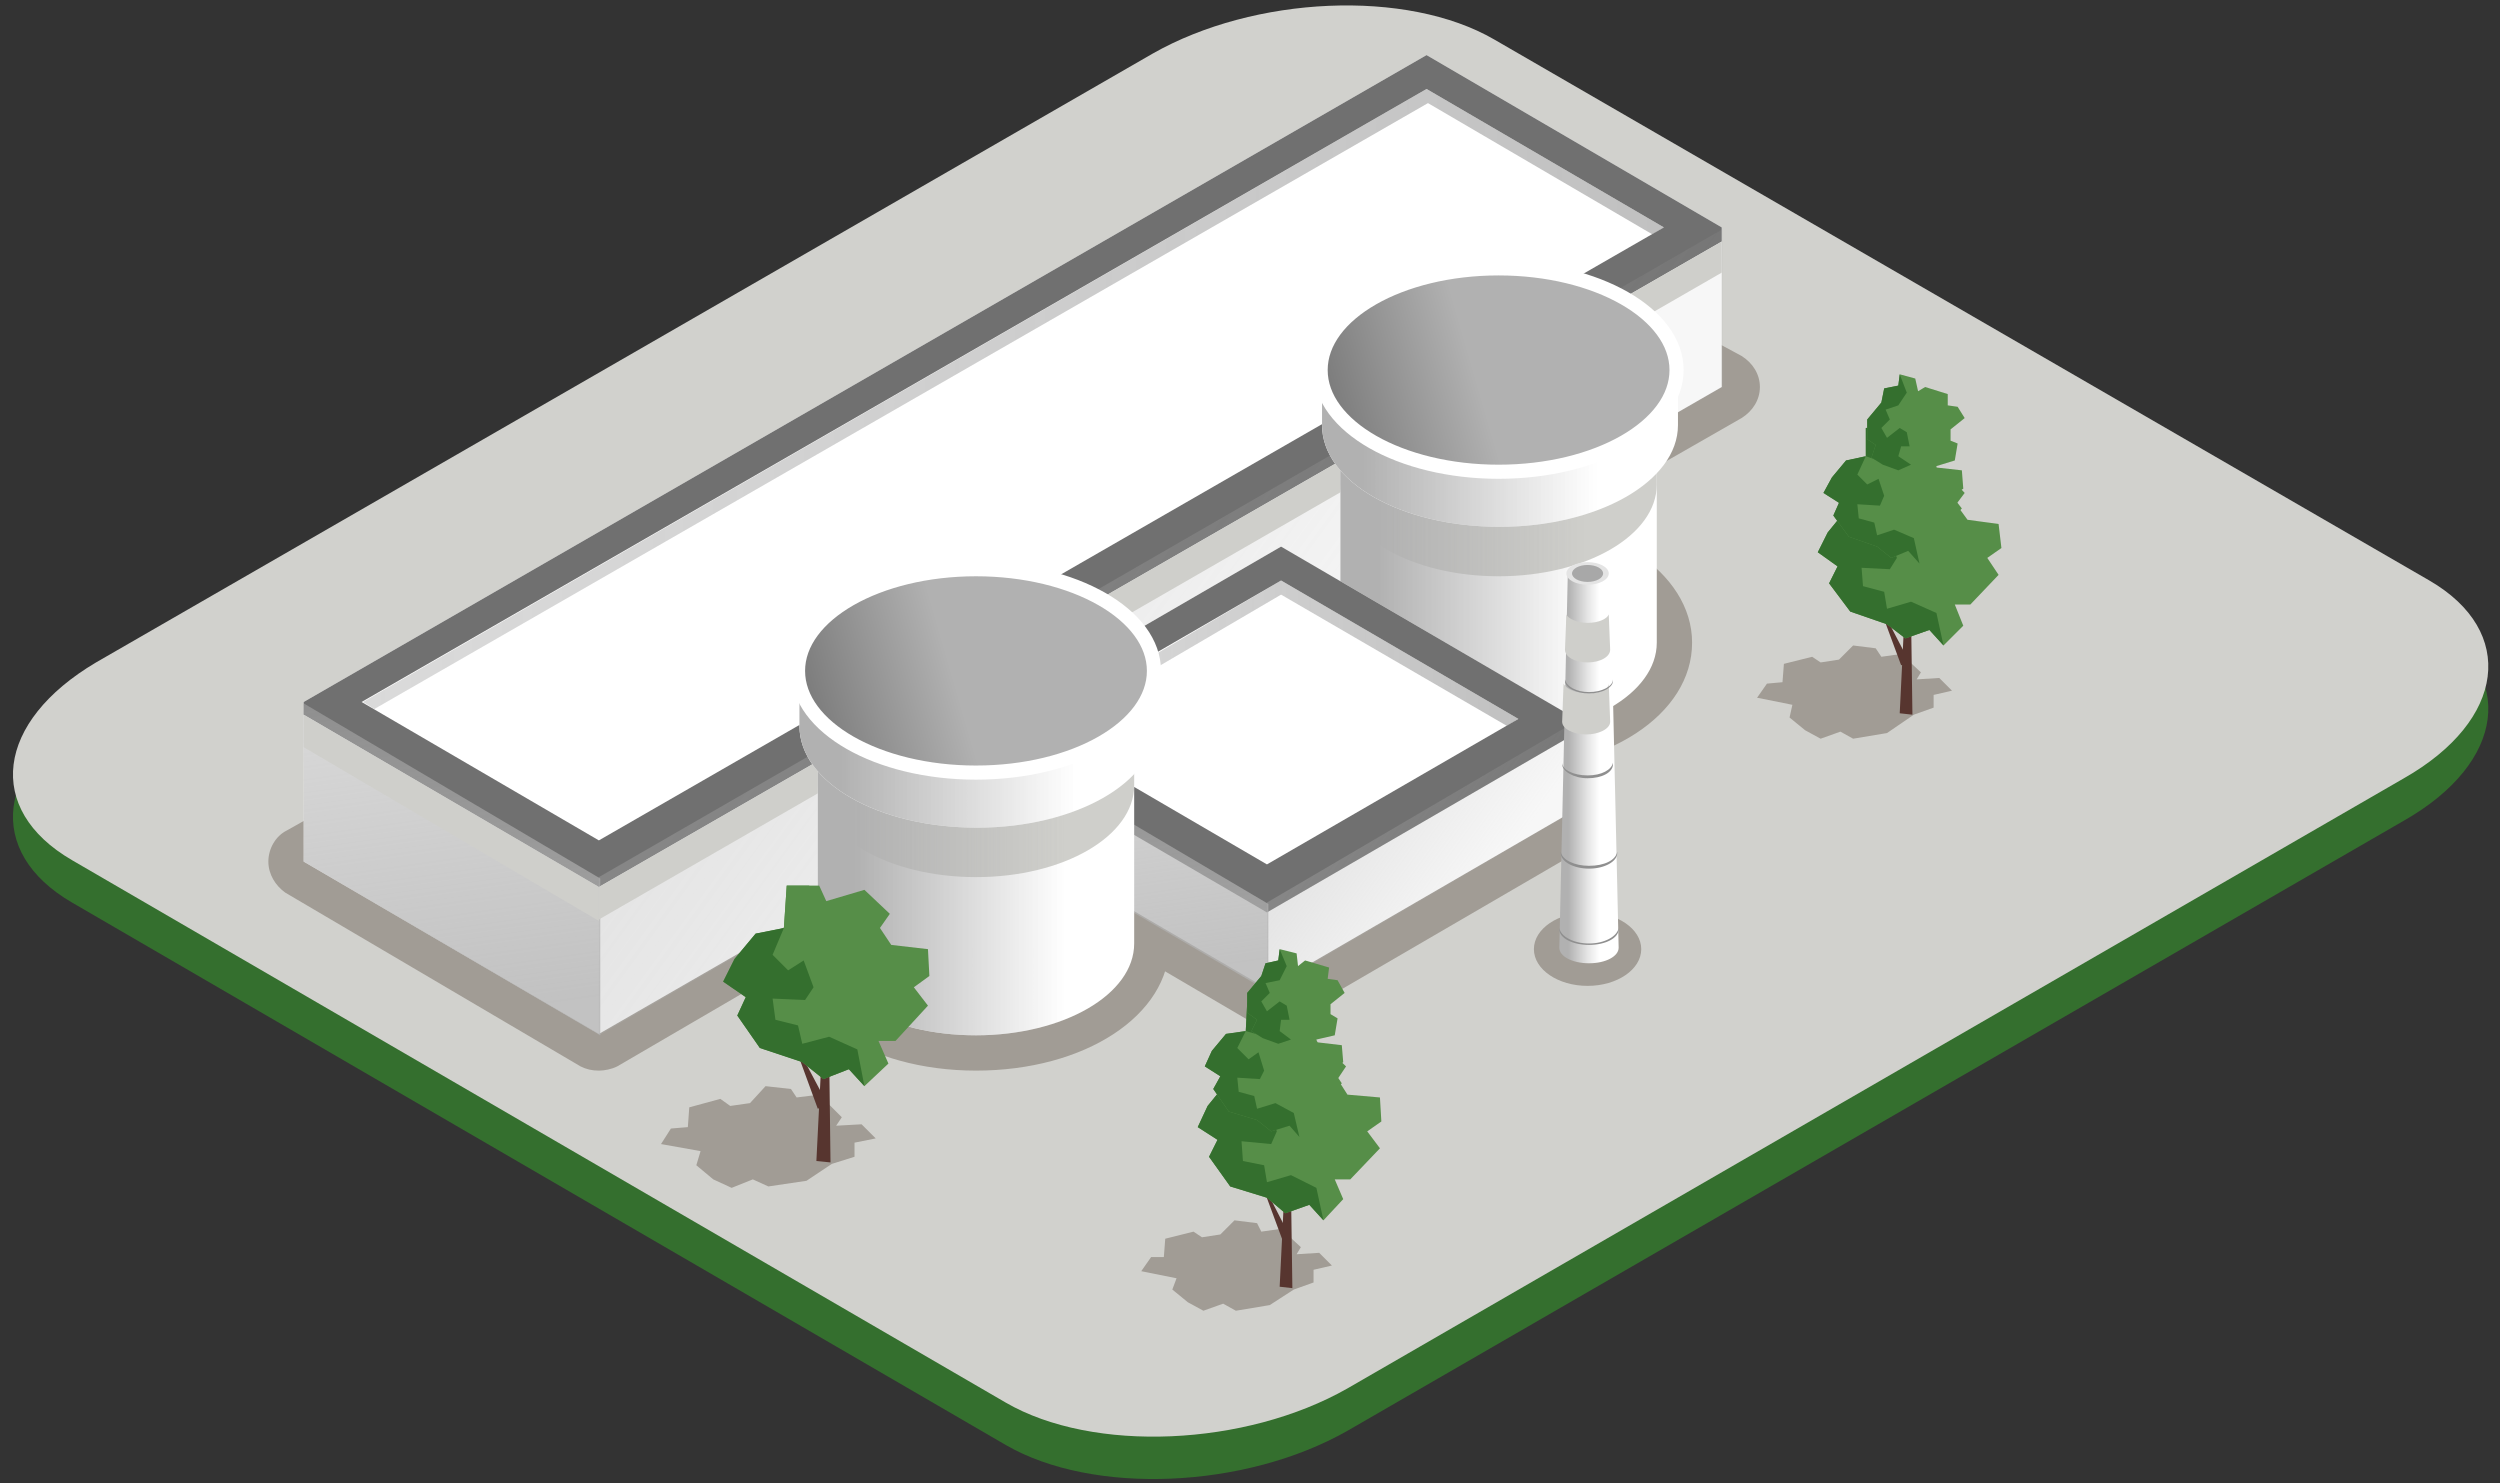 <?xml version="1.0" encoding="utf-8"?>
<!-- Generator: Adobe Illustrator 21.1.0, SVG Export Plug-In . SVG Version: 6.00 Build 0)  -->
<svg version="1.1" id="Слой_1" xmlns="http://www.w3.org/2000/svg" xmlns:xlink="http://www.w3.org/1999/xlink" x="0px" y="0px"
	 viewBox="0 0 177 105" style="enable-background:new 0 0 177 105;" xml:space="preserve">
<rect x="0" y="0" width="177" height="105" fill="#333333" stroke="none"/>
<style type="text/css">
	.st0{fill:#346F2E;}
	.st1{fill:#D1D1CD;}
	.st2{fill:#A19C95;}
	.st3{fill:#57352F;}
	.st4{fill:#568E48;}
	.st5{fill:#FFFFFF;}
	.st6{fill:#707070;}
	.st7{fill:url(#SVGID_1_);}
	.st8{fill:url(#SVGID_2_);}
	.st9{fill:url(#SVGID_3_);}
	.st10{fill:#CFCFCB;}
	.st11{fill:url(#SVGID_4_);}
	.st12{fill:url(#SVGID_5_);stroke:#FFFFFF;stroke-miterlimit:10;}
	.st13{fill:url(#SVGID_6_);}
	.st14{fill:url(#SVGID_7_);stroke:#FFFFFF;stroke-miterlimit:10;}
	.st15{fill:url(#SVGID_8_);}
	.st16{fill:url(#SVGID_9_);}
	.st17{fill:url(#SVGID_10_);}
	.st18{fill:url(#SVGID_11_);}
	.st19{fill:url(#SVGID_12_);stroke:#FFFFFF;stroke-miterlimit:10;}
	.st20{fill:url(#SVGID_13_);}
	.st21{fill:url(#SVGID_14_);stroke:#FFFFFF;stroke-miterlimit:10;}
	.st22{fill:url(#SVGID_15_);}
	.st23{fill:#E4E4E4;}
	.st24{fill:#A8A8A8;}
	.st25{fill:#8F8F8F;}
</style>
<g>
	<g>
		<path class="st0" d="M170.2,58.1l-74.8,43.2c-7.2,4.1-18,4.6-24.2,1L5.1,63.9c-6.2-3.6-5.4-9.8,1.7-14L81.6,6.8
			c7.2-4.1,18-4.6,24.2-1L172,44.1C178.2,47.7,177.4,54,170.2,58.1z"/>
		<path class="st1" d="M170.2,55.1L95.4,98.3c-7.2,4.1-18,4.6-24.2,1L5.1,60.9c-6.2-3.6-5.4-9.8,1.7-14L81.6,3.8
			c7.2-4.1,18-4.6,24.2-1L172,41.1C178.2,44.7,177.4,51,170.2,55.1z"/>
	</g>
	<g>
		<g>
			<path class="st2" d="M135.5,50.6l1.4-0.5l0-0.9l1.3-0.3l-0.9-0.9l-1.6,0.1l0.3-0.5l-1.4-1.3l-1.4,0.2l-0.4-0.6l-1.6-0.2l-1,1
				l-1.3,0.2l-0.6-0.4l-2,0.5l-0.1,1.3l-1.1,0.1l-0.7,1l2.5,0.5l-0.2,0.9l1.1,0.9l1.1,0.6l1.4-0.5l0.9,0.5l2.4-0.4L135.5,50.6z"/>
			<g>
				<polygon class="st3" points="134.5,50.5 135.2,36.2 135.4,50.6 				"/>
				<polygon class="st3" points="134.6,47.1 132.9,42.5 135.2,46.9 				"/>
				<polygon class="st4" points="131,43.3 129.5,41.3 130.1,40.1 128.7,39.1 129.4,37.7 130.7,36.1 132.5,35.7 132.6,33.1 
					134.7,33.1 135.2,34.1 137.6,33.3 139.1,34.9 138.5,35.7 139.3,36.8 141.5,37.1 141.7,38.8 140.7,39.5 141.5,40.7 139.5,42.8 
					138.4,42.8 139,44.3 137.6,45.7 136.6,44.6 134.9,45.2 133.6,44.2 				"/>
				<g>
					<polygon class="st4" points="134.8,35.1 133.7,34.1 134.1,33.1 132.6,33.1 132.5,35.7 134.4,36.3 					"/>
					<polygon class="st0" points="135.3,42.6 133.6,43.1 133.4,41.9 131.9,41.5 131.8,40.2 133.8,40.3 134.3,39.5 133.7,37.8 
						132.8,38.4 131.8,37.4 132.5,35.7 130.7,36.1 129.4,37.7 128.7,39.1 130.1,40.1 129.5,41.3 131,43.3 133.6,44.2 134.9,45.2 
						136.6,44.6 137.6,45.7 137.1,43.4 					"/>
				</g>
			</g>
		</g>
		<g>
			<g>
				<polygon class="st4" points="130.9,38 129.8,36.5 130.2,35.6 129.1,34.9 129.7,33.8 130.7,32.6 132.1,32.3 132.1,30.3 
					133.7,30.3 134.1,31 135.9,30.5 137,31.7 136.6,32.3 137.1,33.1 138.9,33.3 139,34.6 138.2,35.1 138.9,36 137.3,37.7 
					136.5,37.7 137,38.8 135.9,39.9 135.1,39 133.9,39.5 132.9,38.7 				"/>
				<g>
					<polyline class="st0" points="132.1,32.3 133.5,32.8 133.8,31.9 133,31 133.2,30.3 132.1,30.3 					"/>
					<polygon class="st0" points="134.1,37.5 132.9,37.9 132.7,37 131.6,36.7 131.5,35.7 133.1,35.8 133.4,35.1 133,33.9 
						132.2,34.3 131.5,33.6 132.1,32.3 130.7,32.6 129.7,33.8 129.1,34.9 130.2,35.6 129.8,36.5 130.9,38 132.9,38.7 133.9,39.5 
						135.1,39 135.9,39.9 135.5,38.1 					"/>
				</g>
			</g>
		</g>
		<g>
			<g>
				<polygon class="st4" points="132.2,29.7 132.2,31.1 132.8,31.5 132.5,32.4 133.3,32.9 134.4,33.3 135.3,32.9 136.2,34.2 
					137.1,33.6 137.1,33 138.4,32.6 138.6,31.4 138.1,31.2 138.1,30.4 139.1,29.6 138.6,28.8 137.9,28.7 137.9,27.9 136.3,27.4 
					135.8,27.7 135.6,26.8 134.5,26.5 134.4,27.3 133.4,27.5 133.2,28.5 				"/>
				<g>
					<polygon class="st0" points="134.4,28.7 133.5,29 133.8,29.7 133.2,30.3 133.6,31 134.5,30.3 135,30.6 135.2,31.6 134.6,31.6 
						134.4,32.3 135.3,32.9 134.4,33.3 133.3,32.9 132.5,32.4 132.8,31.5 132.2,31.1 132.2,29.7 133.2,28.5 133.4,27.5 134.4,27.3 
						134.5,26.5 135,27.8 					"/>
				</g>
			</g>
		</g>
	</g>
	<g>
		<g>
			<g>
				<path class="st2" d="M42.4,74.5c-0.2,0-0.4-0.1-0.6-0.2L20.9,62.1c-0.4-0.2-0.6-0.6-0.6-1.1c0-0.4,0.2-0.9,0.6-1.1l79.8-44.7
					c0.2-0.1,0.4-0.2,0.6-0.2c0.2,0,0.4,0.1,0.6,0.2l20.7,11.2c0.4,0.2,0.6,0.6,0.7,1.1s-0.2,0.9-0.6,1.1L93.1,45.4l19.2,10.8
					c0.4,0.2,0.6,0.6,0.6,1.1c0,0.4-0.2,0.9-0.6,1.1l-22,12.8c-0.2,0.1-0.4,0.2-0.6,0.2c-0.2,0-0.4-0.1-0.6-0.2L68.8,59.3L43,74.3
					C42.8,74.5,42.6,74.5,42.4,74.5z"/>
				<path class="st2" d="M101.3,16.2L122,27.4l-31.4,18l21.1,11.9l-22,12.8L68.8,57.9L42.4,73.3L21.5,61L101.3,16.2 M101.3,13.7
					c-0.4,0-0.8,0.1-1.2,0.3L20.3,58.8C19.5,59.2,19,60.1,19,61c0,0.9,0.5,1.7,1.2,2.2l20.9,12.3c0.4,0.2,0.8,0.3,1.3,0.3
					c0.4,0,0.9-0.1,1.3-0.3l25.2-14.7l19.6,11.5c0.4,0.2,0.8,0.3,1.3,0.3c0.4,0,0.9-0.1,1.3-0.3l22-12.8c0.8-0.5,1.2-1.3,1.2-2.2
					c0-0.9-0.5-1.7-1.3-2.2l-17.3-9.7l27.6-15.8c0.8-0.5,1.3-1.3,1.3-2.2c0-0.9-0.5-1.7-1.3-2.2L102.5,14
					C102.2,13.8,101.8,13.7,101.3,13.7L101.3,13.7z"/>
			</g>
			<g>
				<g>
					<path class="st2" d="M106.1,53.3c-7,0-12.5-3.4-12.5-7.7c0-4.3,5.5-7.7,12.5-7.7c7,0,12.5,3.4,12.5,7.7
						C118.6,49.9,113.1,53.3,106.1,53.3z"/>
					<path class="st2" d="M106.1,39c6.2,0,11.2,2.9,11.2,6.5c0,3.6-5,6.5-11.2,6.5c-6.2,0-11.2-2.9-11.2-6.5
						C94.9,41.9,99.9,39,106.1,39 M106.1,36.5C106.1,36.5,106.1,36.5,106.1,36.5c-7.7,0-13.7,3.9-13.7,9c0,5,6,9,13.7,9
						c7.7,0,13.7-3.9,13.7-9C119.8,40.5,113.8,36.5,106.1,36.5L106.1,36.5z"/>
				</g>
				<g>
					<path class="st2" d="M69.1,74.5c-7,0-12.5-3.4-12.5-7.7c0-4.3,5.5-7.7,12.5-7.7s12.5,3.4,12.5,7.7
						C81.6,71.1,76.1,74.5,69.1,74.5z"/>
					<path class="st2" d="M69.1,60.3c6.2,0,11.2,2.9,11.2,6.5c0,3.6-5,6.5-11.2,6.5c-6.2,0-11.2-2.9-11.2-6.5
						C57.9,63.2,62.9,60.3,69.1,60.3 M69.1,57.8C69.1,57.8,69.1,57.8,69.1,57.8c-7.7,0-13.7,3.9-13.7,9c0,5,6,9,13.7,9
						c7.7,0,13.7-3.9,13.7-9C82.9,61.8,76.8,57.8,69.1,57.8L69.1,57.8z"/>
				</g>
			</g>
		</g>
		<g>
			<g>
				<g>
					<g>
						<g>
							<polygon class="st5" points="121.9,16.1 101,3.9 21.5,49.7 21.5,61 42.4,73.2 121.9,27.4 							"/>
							<polygon class="st6" points="121.9,16.1 101,3.9 21.5,49.7 21.5,50.6 42.4,62.8 121.9,17.1 							"/>
							<polygon class="st5" points="25.6,49.7 101,6.3 117.8,16.1 42.4,59.5 							"/>
							
								<linearGradient id="SVGID_1_" gradientUnits="userSpaceOnUse" x1="5877.462" y1="28.27" x2="6040.543" y2="28.27" gradientTransform="matrix(1 0 0 1 -5856.885 0)">
								<stop  offset="0" style="stop-color:#898989;stop-opacity:0.3"/>
								<stop  offset="0.361" style="stop-color:#818181;stop-opacity:0.408"/>
								<stop  offset="1" style="stop-color:#767676;stop-opacity:0.6"/>
							</linearGradient>
							<polygon class="st7" points="26.5,50.2 101.1,7.3 117,16.6 117.8,16.1 101,6.3 25.7,49.7 							"/>
						</g>
						
							<linearGradient id="SVGID_2_" gradientUnits="userSpaceOnUse" x1="5890.39" y1="71.929" x2="5885.432" y2="36.912" gradientTransform="matrix(1 0 0 1 -5856.885 0)">
							<stop  offset="0" style="stop-color:#B1B1B1;stop-opacity:0.79"/>
							<stop  offset="1" style="stop-color:#B1B1B1;stop-opacity:0.335"/>
						</linearGradient>
						<path class="st8" d="M21.5,61V49.8l21,12.4v11.1"/>
						
							<linearGradient id="SVGID_3_" gradientUnits="userSpaceOnUse" x1="-5294.439" y1="32.947" x2="-5323.365" y2="54.046" gradientTransform="matrix(-1 0 0 1 -5228.412 0)">
							<stop  offset="0" style="stop-color:#B1B1B1;stop-opacity:0.335"/>
							<stop  offset="7.406294e-02" style="stop-color:#B1B1B1;stop-opacity:0.318"/>
							<stop  offset="1" style="stop-color:#B1B1B1;stop-opacity:0.1"/>
						</linearGradient>
						<polygon class="st9" points="122,16.2 122,27.4 42.4,73.3 42.4,62.1 						"/>
					</g>
				</g>
				<polygon class="st10" points="42.4,65.2 21.5,52.9 21.5,50.6 42.4,62.8 				"/>
				<polygon class="st10" points="42.4,65.1 121.9,19.3 121.9,17.1 42.4,62.8 				"/>
			</g>
			<g>
				<g>
					<g>
						<g>
							<path class="st5" d="M94.9,29.5v16c0,3.6,5,6.5,11.2,6.5c6.2,0,11.2-2.9,11.2-6.5v-16H94.9z"/>
							<g>
								<path class="st10" d="M94.9,34.3c0,3.6,5,6.5,11.2,6.5c6.2,0,11.2-2.9,11.2-6.5v-4.8H94.9V34.3z"/>
							</g>
							
								<linearGradient id="SVGID_4_" gradientUnits="userSpaceOnUse" x1="56.843" y1="40.745" x2="79.288" y2="40.745" gradientTransform="matrix(1 0 0 1 38.055 0)">
								<stop  offset="0.117" style="stop-color:#B1B1B1"/>
								<stop  offset="0.166" style="stop-color:#B1B1B1;stop-opacity:0.926"/>
								<stop  offset="0.78" style="stop-color:#B1B1B1;stop-opacity:0"/>
							</linearGradient>
							<path class="st11" d="M94.9,29.5v16c0,3.6,5,6.5,11.2,6.5c6.2,0,11.2-2.9,11.2-6.5v-16H94.9z"/>
							<ellipse class="st5" cx="106.1" cy="29.5" rx="11.2" ry="6.5"/>
							
								<linearGradient id="SVGID_5_" gradientUnits="userSpaceOnUse" x1="77.587" y1="26.733" x2="55.732" y2="33.055" gradientTransform="matrix(1 0 0 1 38.055 0)">
								<stop  offset="0.502" style="stop-color:#B1B1B1"/>
								<stop  offset="1" style="stop-color:#707070"/>
							</linearGradient>
							<ellipse class="st12" cx="106.1" cy="29.5" rx="11.2" ry="6.5"/>
						</g>
					</g>
				</g>
				<g>
					<path class="st5" d="M93.6,26.2v3.9c0,4,5.6,7.2,12.6,7.2c6.9,0,12.6-3.2,12.6-7.2v-3.9H93.6z"/>
					
						<linearGradient id="SVGID_6_" gradientUnits="userSpaceOnUse" x1="55.512" y1="31.842" x2="80.62" y2="31.842" gradientTransform="matrix(1 0 0 1 38.055 0)">
						<stop  offset="0.117" style="stop-color:#B1B1B1"/>
						<stop  offset="0.166" style="stop-color:#B1B1B1;stop-opacity:0.926"/>
						<stop  offset="0.78" style="stop-color:#B1B1B1;stop-opacity:0"/>
					</linearGradient>
					<path class="st13" d="M93.6,26.2v3.9c0,4,5.6,7.2,12.6,7.2c6.9,0,12.6-3.2,12.6-7.2v-3.9H93.6z"/>
					
						<linearGradient id="SVGID_7_" gradientUnits="userSpaceOnUse" x1="78.717" y1="23.165" x2="54.268" y2="30.237" gradientTransform="matrix(1 0 0 1 38.055 0)">
						<stop  offset="0.502" style="stop-color:#B1B1B1"/>
						<stop  offset="1" style="stop-color:#707070"/>
					</linearGradient>
					<ellipse class="st14" cx="106.1" cy="26.2" rx="12.6" ry="7.2"/>
				</g>
			</g>
			<g>
				<g>
					<g>
						<g>
							<polygon class="st5" points="111.6,50.9 90.7,38.7 68.8,51.4 68.8,57.8 89.7,70 111.6,57.3 							"/>
							<polygon class="st6" points="111.6,50.9 90.7,38.7 68.8,51.4 68.8,52.4 89.7,64.6 111.6,51.9 							"/>
							<polygon class="st5" points="72.9,51.4 90.7,41.1 107.5,50.9 89.7,61.2 							"/>
							
								<linearGradient id="SVGID_8_" gradientUnits="userSpaceOnUse" x1="5793.969" y1="46.537" x2="5854.98" y2="46.537" gradientTransform="matrix(1 0 0 1 -5722.885 0)">
								<stop  offset="0" style="stop-color:#898989;stop-opacity:0.3"/>
								<stop  offset="0.361" style="stop-color:#818181;stop-opacity:0.408"/>
								<stop  offset="1" style="stop-color:#767676;stop-opacity:0.6"/>
							</linearGradient>
							<polygon class="st15" points="73.8,52 90.7,42.1 106.7,51.4 107.5,50.9 90.7,41.1 73,51.5 							"/>
						</g>
						
							<linearGradient id="SVGID_9_" gradientUnits="userSpaceOnUse" x1="5803.414" y1="69.294" x2="5799.374" y2="40.768" gradientTransform="matrix(1 0 0 1 -5722.885 0)">
							<stop  offset="0" style="stop-color:#B1B1B1;stop-opacity:0.79"/>
							<stop  offset="1" style="stop-color:#B1B1B1;stop-opacity:0.335"/>
						</linearGradient>
						<path class="st16" d="M68.8,57.9v-6.3l21,12.4v6.2"/>
						
							<linearGradient id="SVGID_10_" gradientUnits="userSpaceOnUse" x1="-5189.986" y1="56.836" x2="-5199.144" y2="63.516" gradientTransform="matrix(-1 0 0 1 -5094.413 0)">
							<stop  offset="0" style="stop-color:#B1B1B1;stop-opacity:0.335"/>
							<stop  offset="7.406294e-02" style="stop-color:#B1B1B1;stop-opacity:0.318"/>
							<stop  offset="1" style="stop-color:#B1B1B1;stop-opacity:0.1"/>
						</linearGradient>
						<path class="st17" d="M89.7,70.1v-6.2l22-12.9v6.3"/>
					</g>
				</g>
			</g>
			<g>
				<g>
					<g>
						<g>
							<path class="st5" d="M57.9,50.8v16c0,3.6,5,6.5,11.2,6.5c6.2,0,11.2-2.9,11.2-6.5v-16H57.9z"/>
							<g>
								<path class="st10" d="M57.9,55.6c0,3.6,5,6.5,11.2,6.5c6.2,0,11.2-2.9,11.2-6.5v-4.8H57.9V55.6z"/>
							</g>
							
								<linearGradient id="SVGID_11_" gradientUnits="userSpaceOnUse" x1="93.831" y1="62.014" x2="116.275" y2="62.014" gradientTransform="matrix(1 0 0 1 -35.919 0)">
								<stop  offset="0.117" style="stop-color:#B1B1B1"/>
								<stop  offset="0.166" style="stop-color:#B1B1B1;stop-opacity:0.926"/>
								<stop  offset="0.78" style="stop-color:#B1B1B1;stop-opacity:0"/>
							</linearGradient>
							<path class="st18" d="M57.9,50.8v16c0,3.6,5,6.5,11.2,6.5c6.2,0,11.2-2.9,11.2-6.5v-16H57.9z"/>
							<ellipse class="st5" cx="69.1" cy="50.8" rx="11.2" ry="6.5"/>
							
								<linearGradient id="SVGID_12_" gradientUnits="userSpaceOnUse" x1="114.575" y1="48.001" x2="92.719" y2="54.323" gradientTransform="matrix(1 0 0 1 -35.919 0)">
								<stop  offset="0.502" style="stop-color:#B1B1B1"/>
								<stop  offset="1" style="stop-color:#707070"/>
							</linearGradient>
							<ellipse class="st19" cx="69.1" cy="50.8" rx="11.2" ry="6.5"/>
						</g>
					</g>
				</g>
				<g>
					<path class="st5" d="M56.6,47.5v3.9c0,4,5.6,7.2,12.6,7.2c6.9,0,12.6-3.2,12.6-7.2v-3.9H56.6z"/>
					
						<linearGradient id="SVGID_13_" gradientUnits="userSpaceOnUse" x1="92.499" y1="53.111" x2="117.607" y2="53.111" gradientTransform="matrix(1 0 0 1 -35.919 0)">
						<stop  offset="0.117" style="stop-color:#B1B1B1"/>
						<stop  offset="0.166" style="stop-color:#B1B1B1;stop-opacity:0.926"/>
						<stop  offset="0.78" style="stop-color:#B1B1B1;stop-opacity:0"/>
					</linearGradient>
					<path class="st20" d="M56.6,47.5v3.9c0,4,5.6,7.2,12.6,7.2c6.9,0,12.6-3.2,12.6-7.2v-3.9H56.6z"/>
					
						<linearGradient id="SVGID_14_" gradientUnits="userSpaceOnUse" x1="115.705" y1="44.434" x2="91.255" y2="51.506" gradientTransform="matrix(1 0 0 1 -35.919 0)">
						<stop  offset="0.502" style="stop-color:#B1B1B1"/>
						<stop  offset="1" style="stop-color:#707070"/>
					</linearGradient>
					<ellipse class="st21" cx="69.1" cy="47.5" rx="12.6" ry="7.2"/>
				</g>
			</g>
			<g>
				<g>
					<ellipse class="st2" cx="112.4" cy="67.2" rx="3.8" ry="2.6"/>
					<g>
						<g>
							
								<linearGradient id="SVGID_15_" gradientUnits="userSpaceOnUse" x1="16.12" y1="54.484" x2="18.948" y2="54.484" gradientTransform="matrix(1 0 0 1 94.909 0)">
								<stop  offset="0" style="stop-color:#B1B1B1"/>
								<stop  offset="0.497" style="stop-color:#E6E6E6"/>
								<stop  offset="0.78" style="stop-color:#FFFFFF"/>
							</linearGradient>
							<path class="st22" d="M114,40.6h-3l-0.6,26.5c0,0.6,0.9,1.1,2.1,1.1c1.2,0,2.1-0.5,2.1-1.1L114,40.6z"/>
							<path class="st10" d="M112.4,49.1c-0.8,0-1.5-0.3-1.7-0.7l-0.1,2.7c0,0.5,0.8,0.9,1.7,0.9c0.9,0,1.7-0.4,1.7-0.9l-0.1-2.7
								C113.9,48.8,113.2,49.1,112.4,49.1z"/>
							<path class="st10" d="M112.4,44.1c-0.7,0-1.4-0.3-1.5-0.6l-0.1,2.5c0,0.5,0.7,0.9,1.6,0.9c0.9,0,1.6-0.4,1.6-0.9l-0.1-2.5
								C113.8,43.8,113.2,44.1,112.4,44.1z"/>
							<ellipse class="st23" cx="112.4" cy="40.6" rx="1.5" ry="0.8"/>
							<ellipse class="st24" cx="112.4" cy="40.6" rx="1.1" ry="0.6"/>
						</g>
						<g>
							<g>
								<path class="st25" d="M110.4,65.8c0,0.6,0.9,1.1,2.1,1.1c1.2,0,2.1-0.5,2.1-1.1l0-0.1c-0.1,0.6-1,1.1-2.1,1.1
									c-1.1,0-2-0.5-2.1-1.1L110.4,65.8z"/>
							</g>
						</g>
						<g>
							<g>
								<path class="st25" d="M110.5,60.4c0,0.6,0.9,1.1,2,1.1c1.1,0,2-0.5,2-1.1l0-0.1c-0.1,0.6-0.9,1-2,1c-1,0-1.9-0.4-2-1
									L110.5,60.4z"/>
							</g>
						</g>
						<g>
							<g>
								<path class="st25" d="M110.6,54.1c0,0.5,0.8,1,1.8,1c1,0,1.8-0.4,1.8-1l0-0.1c-0.1,0.5-0.8,0.9-1.8,0.9
									c-1,0-1.8-0.4-1.8-0.9L110.6,54.1z"/>
							</g>
						</g>
						<g>
							<g>
								<path class="st25" d="M110.8,48.2c0,0.5,0.8,0.9,1.7,0.9c0.9,0,1.7-0.4,1.7-0.9l0-0.1c0,0.5-0.8,0.9-1.7,0.9
									c-0.9,0-1.6-0.4-1.7-0.9L110.8,48.2z"/>
							</g>
						</g>
					</g>
				</g>
			</g>
		</g>
	</g>
	<g>
		<g>
			<path class="st2" d="M91.6,91.3l1.4-0.5l0-0.9l1.3-0.3l-0.9-0.9l-1.6,0.1l0.3-0.5l-1.4-1.3l-1.4,0.2L89,86.6l-1.6-0.2l-1,1
				l-1.3,0.2l-0.6-0.4l-2,0.5l-0.1,1.3L81.5,89l-0.7,1l2.5,0.5L83,91.3l1.1,0.9l1.1,0.6l1.4-0.5l0.9,0.5l2.4-0.4L91.6,91.3z"/>
			<g>
				<polygon class="st3" points="90.6,91.1 91.3,76.9 91.5,91.2 				"/>
				<polygon class="st3" points="90.8,87.8 89.1,83.2 91.3,87.5 				"/>
				<polygon class="st4" points="87.1,84 85.6,81.9 86.2,80.7 84.8,79.8 85.5,78.3 86.8,76.7 88.6,76.4 88.8,73.7 90.8,73.7 
					91.3,74.7 93.7,74 95.3,75.5 94.7,76.4 95.4,77.5 97.7,77.7 97.8,79.4 96.8,80.1 97.7,81.3 95.6,83.5 94.5,83.5 95.1,84.9 
					93.7,86.4 92.7,85.3 91,85.9 89.7,84.8 				"/>
				<g>
					<polygon class="st4" points="90.9,75.8 89.8,74.7 90.2,73.7 88.8,73.7 88.6,76.4 90.6,77 					"/>
					<polygon class="st0" points="91.4,83.2 89.7,83.7 89.5,82.5 88,82.2 87.9,80.8 90,81 90.4,80.1 89.8,78.4 88.9,79 87.9,78.1 
						88.6,76.4 86.8,76.7 85.5,78.3 84.8,79.8 86.2,80.7 85.6,81.9 87.1,84 89.7,84.8 91,85.9 92.7,85.3 93.7,86.4 93.2,84.1 					
						"/>
				</g>
			</g>
		</g>
		<g>
			<g>
				<polygon class="st4" points="87,78.7 85.9,77.1 86.4,76.2 85.3,75.5 85.8,74.4 86.8,73.2 88.2,73 88.3,71 89.8,71 90.2,71.7 
					92,71.1 93.2,72.3 92.7,73 93.3,73.8 95,74 95.1,75.2 94.4,75.8 95,76.7 93.4,78.3 92.6,78.3 93.1,79.4 92,80.5 91.3,79.7 
					90,80.1 89,79.3 				"/>
				<g>
					<polyline class="st0" points="88.2,73 89.6,73.4 89.9,72.5 89.1,71.7 89.4,71 88.3,71 					"/>
					<polygon class="st0" points="90.3,78.1 89,78.5 88.8,77.6 87.7,77.3 87.6,76.3 89.2,76.4 89.5,75.8 89.1,74.5 88.4,75 
						87.6,74.2 88.2,73 86.8,73.2 85.8,74.4 85.3,75.5 86.4,76.2 85.9,77.1 87,78.7 89,79.3 90,80.1 91.3,79.7 92,80.5 91.6,78.8 
											"/>
				</g>
			</g>
		</g>
		<g>
			<g>
				<polygon class="st4" points="88.3,70.3 88.3,71.7 89,72.2 88.6,73 89.4,73.5 90.5,73.9 91.4,73.6 92.3,74.9 93.3,74.3 
					93.2,73.6 94.5,73.3 94.7,72.1 94.2,71.8 94.2,71.1 95.2,70.3 94.7,69.4 94,69.3 94.1,68.5 92.4,68 91.9,68.4 91.8,67.5 
					90.6,67.2 90.5,68 89.6,68.2 89.3,69.1 				"/>
				<g>
					<polygon class="st0" points="90.6,69.4 89.6,69.6 89.9,70.3 89.3,70.9 89.7,71.6 90.6,70.9 91.1,71.2 91.3,72.2 90.7,72.2 
						90.6,73 91.4,73.6 90.5,73.9 89.4,73.5 88.6,73 89,72.2 88.3,71.7 88.3,70.3 89.3,69.1 89.6,68.2 90.5,68 90.6,67.2 91.1,68.4 
											"/>
				</g>
			</g>
		</g>
	</g>
	<g>
		<path class="st2" d="M58.9,82.4l1.6-0.5l0-1l1.5-0.3l-1-1l-1.8,0.1l0.4-0.6L58,77.5l-1.6,0.2L56,77.1l-1.8-0.2l-1.1,1.2l-1.4,0.2
			L51,77.8l-2.2,0.6l-0.1,1.4l-1.2,0.1l-0.7,1.1l2.8,0.5l-0.3,1l1.2,1l1.3,0.6l1.5-0.6l1.1,0.5l2.7-0.4L58.9,82.4z"/>
		<g>
			<polygon class="st3" points="57.8,82.2 58.6,66.2 58.8,82.3 			"/>
			<polygon class="st3" points="57.9,78.5 56,73.3 58.6,78.2 			"/>
			<polygon class="st4" points="53.8,74.2 52.2,71.9 52.8,70.6 51.2,69.5 52,67.9 53.5,66.1 55.5,65.7 55.7,62.7 58,62.7 58.5,63.8 
				61.2,63 63,64.7 62.3,65.7 63.1,66.9 65.7,67.2 65.8,69.1 64.7,69.9 65.7,71.2 63.4,73.7 62.2,73.7 62.9,75.3 61.2,76.9 
				60.1,75.7 58.3,76.4 56.8,75.2 			"/>
			<g>
				<polygon class="st4" points="58.1,65 56.9,63.8 57.3,62.7 55.7,62.7 55.5,65.7 57.7,66.4 				"/>
				<polygon class="st0" points="58.7,73.4 56.8,73.9 56.5,72.6 54.9,72.2 54.7,70.7 57,70.8 57.6,69.9 56.9,68 55.8,68.7 
					54.7,67.6 55.5,65.7 53.5,66.1 52,67.9 51.2,69.5 52.8,70.6 52.2,71.9 53.8,74.2 56.8,75.2 58.3,76.4 60.1,75.7 61.2,76.9 
					60.7,74.3 				"/>
			</g>
		</g>
	</g>
</g>
</svg>
